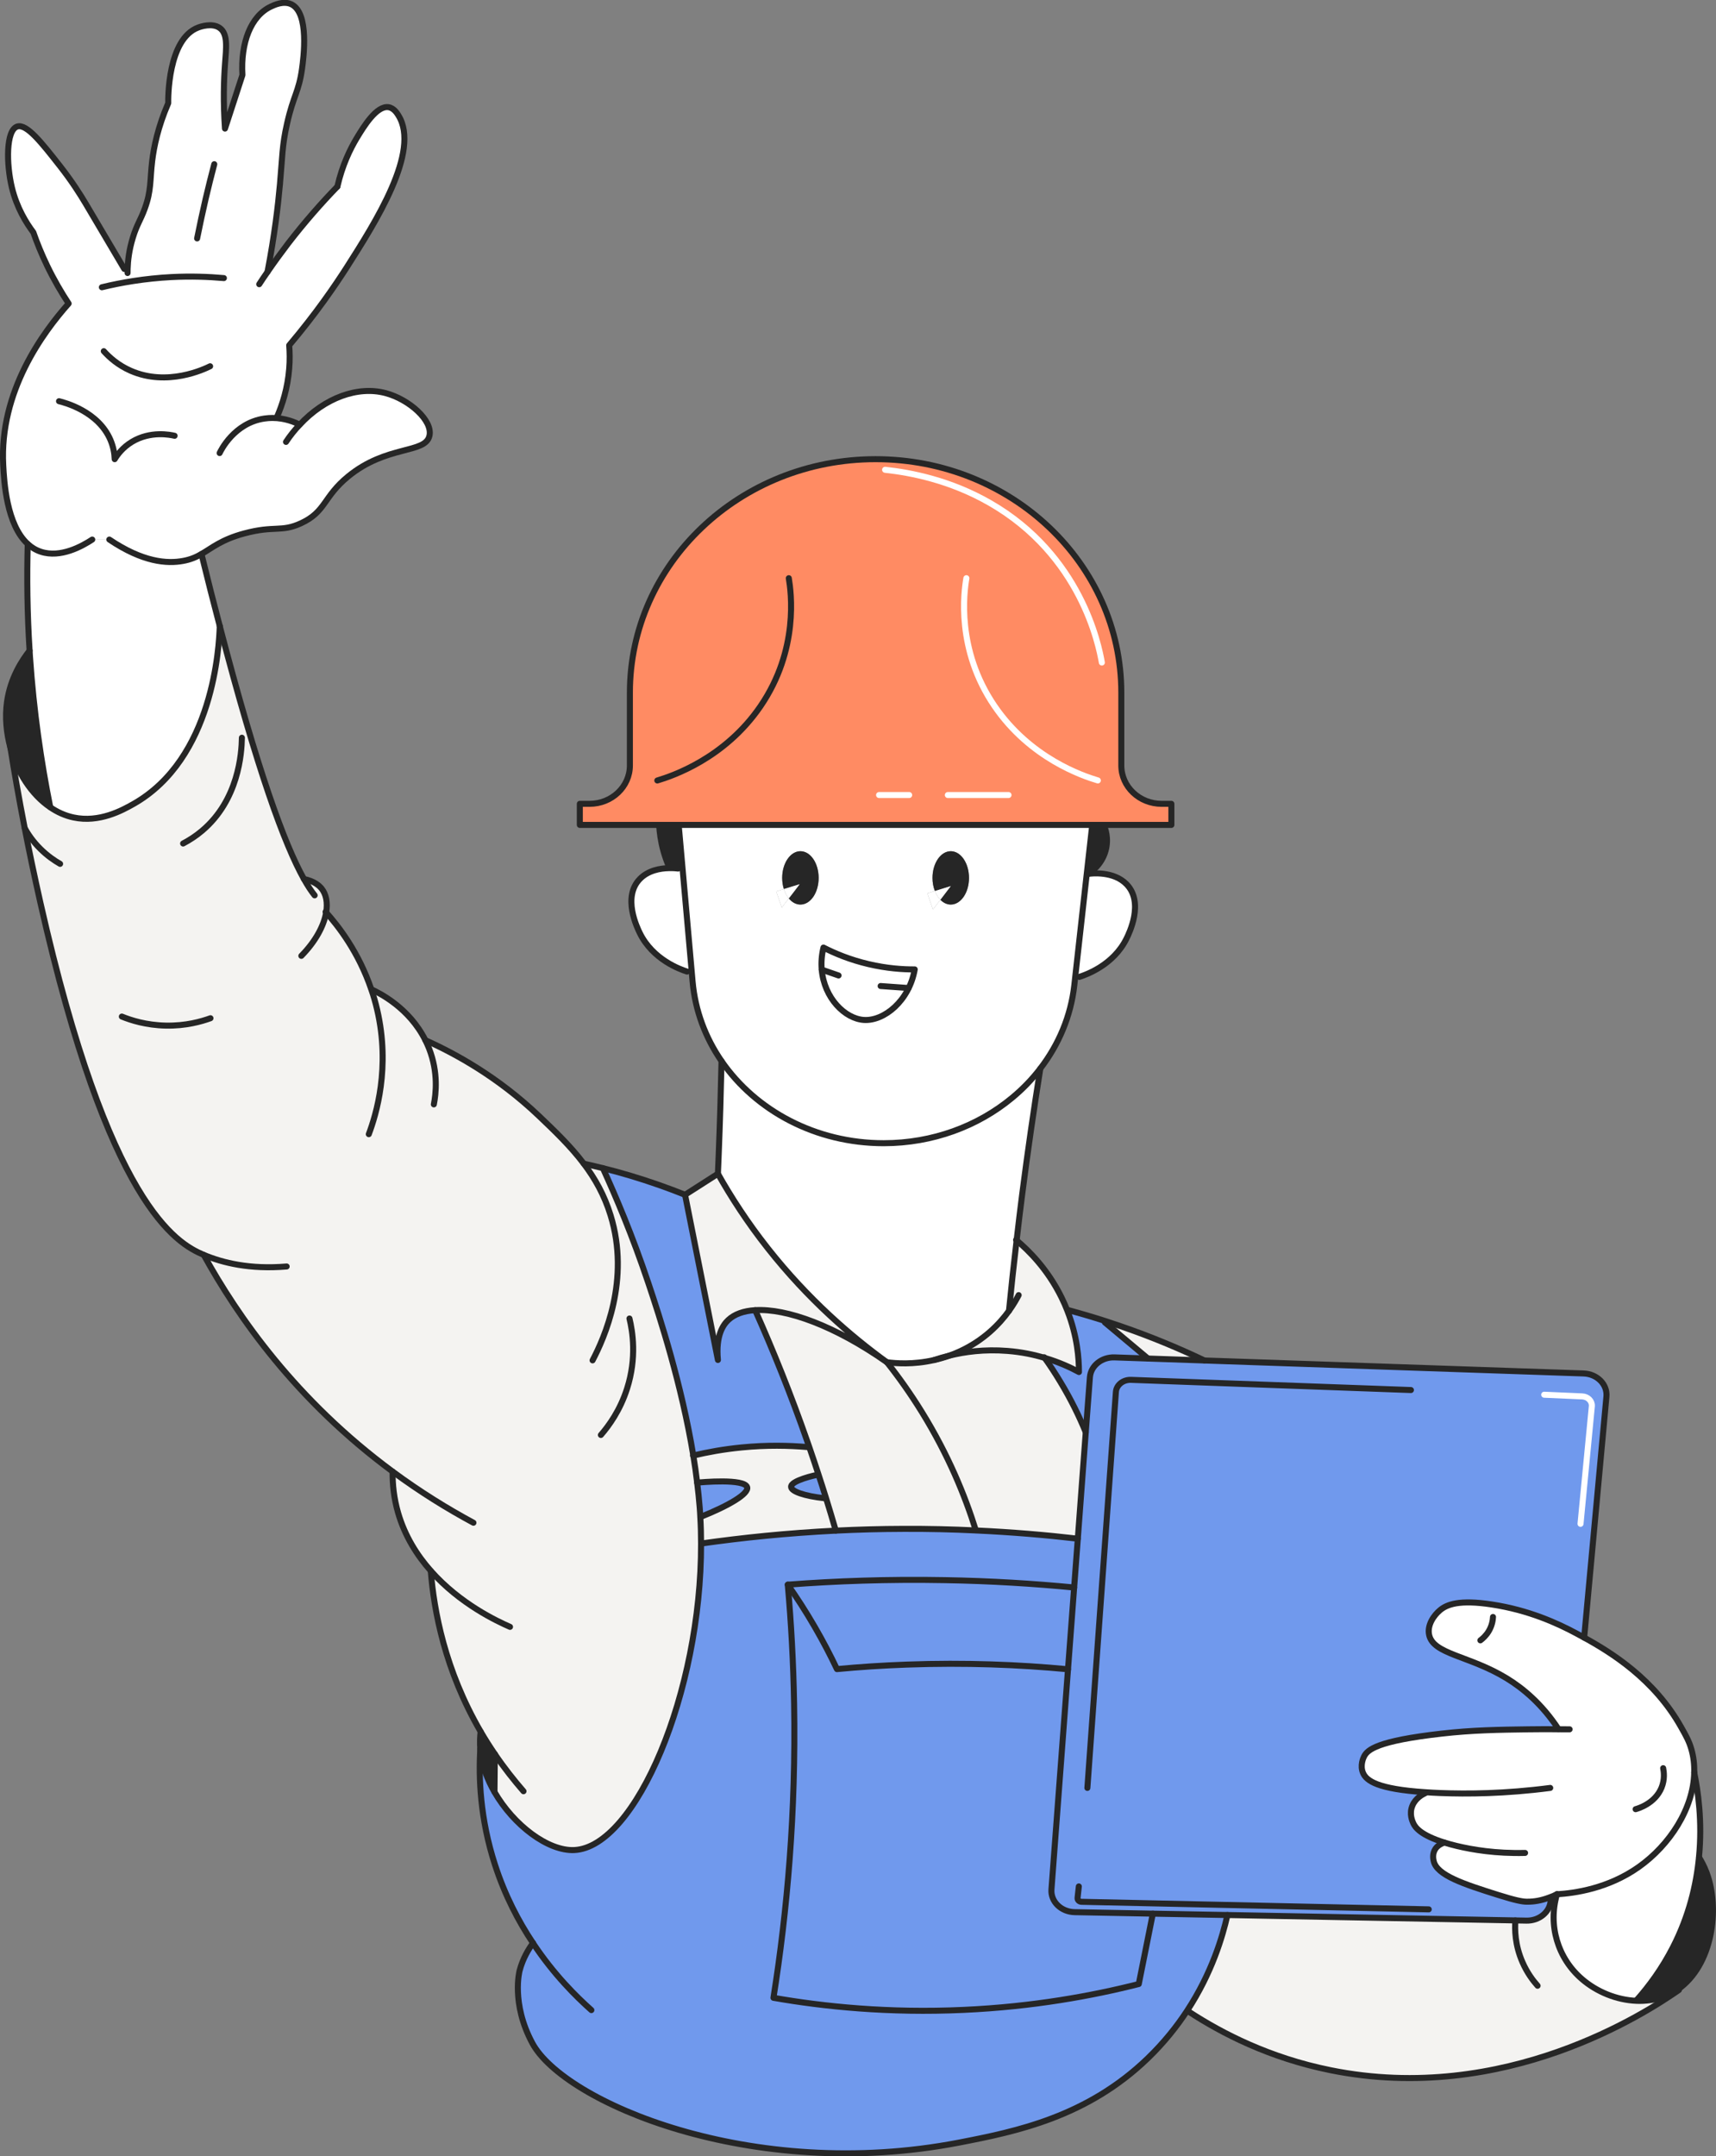 <svg width="285" height="358" viewBox="0 0 285 358" fill="none" xmlns="http://www.w3.org/2000/svg">
<rect x="0" y="0" width="285" height="358" fill="#808080" stroke="none"/>
<g clip-path="url(#clip0_4285_17643)">
<path d="M283.441 310.915C285.709 316.943 284.42 326.35 278.624 330.337C277.874 330.85 277.065 331.268 276.165 331.581C274.776 332.065 273.297 332.255 271.828 332.198V332.065C273.887 329.749 276.025 326.853 277.844 323.313C280.513 318.111 281.732 312.966 282.172 308.371H282.182C282.541 308.96 283.031 309.823 283.441 310.915Z" fill="#262626"/>
<path d="M281.383 294.295C282.003 297.314 282.762 302.373 282.172 308.373C281.733 312.967 280.513 318.112 277.845 323.314C276.026 326.855 273.888 329.75 271.829 332.067V332.199C268.501 332.076 265.173 330.69 262.735 328.583C258.697 325.099 257.088 319.65 258.587 314.505C261.506 314.325 267.082 313.575 272.179 309.967C277.346 306.303 281.253 300.256 281.383 294.295Z" fill="white"/>
<path d="M239.899 305.922C235.911 304.678 235.042 303.397 234.722 302.704C234.572 302.372 234.013 301.156 234.572 299.808C235.102 298.498 236.341 297.891 236.691 297.73V297.559C228.746 297.037 226.947 295.651 226.387 294.379C225.828 293.116 226.447 291.825 226.547 291.635C227.097 290.515 228.666 289.044 239.449 287.829C244.516 287.25 248.923 287.183 253.77 287.117C255.709 287.088 257.428 287.088 258.847 287.107C256.039 282.826 252.871 280.263 250.252 278.659C244.026 274.852 238.03 274.691 237.351 271.416C237.011 269.764 238.19 268.15 239.159 267.343C240.289 266.394 242.337 265.559 247.784 266.394C253.9 267.324 258.677 269.498 261.895 271.235C262.275 271.435 262.675 271.653 263.104 271.89C267.641 274.387 274.747 278.792 279.204 286.746C280.084 288.303 280.543 289.129 280.913 290.43C281.273 291.692 281.423 292.983 281.383 294.274V294.293C281.253 300.255 277.345 306.302 272.179 309.966C267.082 313.573 261.505 314.323 258.587 314.503C258.167 314.722 257.758 314.902 257.358 315.035C255.939 315.585 254.72 315.737 253.77 315.747C253.73 315.747 253.61 315.747 253.47 315.747C252.841 315.728 251.761 315.557 248.813 314.627C243.127 312.833 238.62 311.371 238.11 308.988C238.04 308.684 237.85 307.763 238.42 306.938C238.86 306.32 239.539 306.045 239.899 305.931V305.922Z" fill="white"/>
<path d="M278.625 330.338L278.735 330.471C273.528 334.087 249.933 349.57 220.971 343.713C210.847 341.672 202.962 337.6 197.496 334.03L197.166 333.841C201.273 327.575 203.042 321.557 203.862 317.95L253.51 318.88C255.669 318.928 257.468 317.409 257.548 315.472L257.358 315.035C257.758 314.903 258.167 314.722 258.587 314.504C257.088 319.649 258.697 325.098 262.735 328.582C265.173 330.689 268.501 332.075 271.829 332.198C273.298 332.255 274.777 332.065 276.166 331.581C277.066 331.268 277.875 330.85 278.625 330.338Z" fill="#F4F3F1"/>
<path d="M263.004 228.035C265.263 228.111 266.982 229.858 266.802 231.87L263.104 271.892C262.674 271.654 262.275 271.436 261.895 271.237C258.677 269.5 253.9 267.326 247.784 266.395C242.337 265.56 240.289 266.395 239.159 267.345C238.19 268.152 237.011 269.765 237.35 271.417C238.03 274.692 244.026 274.853 250.252 278.66C252.871 280.264 256.039 282.827 258.847 287.099C257.428 287.09 255.709 287.09 253.77 287.118C248.923 287.185 244.516 287.251 239.449 287.83C228.666 289.045 227.097 290.517 226.547 291.637C226.447 291.826 225.828 293.118 226.387 294.38C226.947 295.652 228.746 297.038 236.701 297.56V297.731C236.341 297.892 235.102 298.5 234.572 299.81C234.013 301.158 234.572 302.373 234.722 302.705C235.042 303.398 235.911 304.68 239.899 305.923C239.539 306.037 238.859 306.312 238.42 306.929C237.85 307.755 238.04 308.676 238.11 308.98C238.62 311.363 243.127 312.824 248.813 314.619C251.761 315.549 252.841 315.72 253.47 315.739C253.61 315.739 253.73 315.739 253.77 315.739C254.719 315.739 255.939 315.577 257.358 315.027L257.548 315.463C257.468 317.4 255.669 318.919 253.51 318.871L203.862 317.941L191.469 317.713L178.498 317.466C176.239 317.428 174.48 315.71 174.63 313.688L177.378 277.141L178.398 263.567L179.007 255.46L180.326 237.794L181.016 228.662C181.156 226.754 182.975 225.282 185.113 225.358L190.66 225.548L200.034 225.871L263.004 228.026V228.035Z" fill="#7099ED"/>
<path d="M88.524 322.621C86.126 319.023 83.857 314.694 82.208 309.606C79.71 301.898 79.49 295.101 79.769 290.469C79.79 290.649 79.809 290.83 79.829 291.019C80.109 293.241 80.939 295.462 82.118 297.513C85.306 303.047 91.032 307.366 95.38 307.167C105.573 306.692 116.486 281.014 116.436 256.276C123.182 255.317 130.667 254.539 138.812 254.131C142.44 253.95 146.198 253.846 150.075 253.836C154.223 253.817 158.22 253.912 162.068 254.102C168.104 254.377 173.76 254.862 178.997 255.469L178.387 263.576C171.731 262.93 164.556 262.484 156.921 262.351C147.517 262.18 138.782 262.494 130.827 263.101C131.387 269.395 131.757 275.992 131.877 282.875C132.196 300.882 130.737 317.276 128.449 331.696C136.764 333.148 147.547 334.278 160.079 333.699C171.572 333.177 181.405 331.364 189.12 329.408C189.9 325.507 190.68 321.615 191.459 317.723L203.851 317.95C203.032 321.558 201.263 327.576 197.155 333.841C195.437 336.471 193.298 339.148 190.65 341.711C180.556 351.469 168.783 353.899 159.289 355.732C124.761 362.405 93.621 348.992 88.394 339.205C84.846 332.588 86.285 327.196 86.285 327.196C86.845 325.079 87.844 323.513 88.514 322.621H88.524Z" fill="#7099ED"/>
<path d="M200.033 225.88L190.659 225.558C188.271 223.564 185.892 221.561 183.504 219.568L183.584 219.34C184.393 219.606 185.223 219.881 186.052 220.166C191.229 221.941 195.896 223.906 200.033 225.88Z" fill="#F4F3F1"/>
<path d="M194.547 133.459V136.961H96.299V133.459H97.918C101.615 133.459 104.614 130.611 104.614 127.098V115.005C104.614 104.297 109.181 94.605 116.566 87.59C123.951 80.575 134.145 76.236 145.418 76.236C167.964 76.236 186.232 93.589 186.232 115.005V127.098C186.232 130.611 189.23 133.459 192.928 133.459H194.547Z" fill="#FF8B63"/>
<path d="M191.469 317.723C190.69 321.615 189.91 325.507 189.131 329.408C181.416 331.364 171.582 333.177 160.089 333.699C147.557 334.278 136.774 333.149 128.459 331.696C130.748 317.277 132.207 300.883 131.887 282.875C131.767 275.993 131.397 269.395 130.837 263.102C132.317 265.209 133.826 267.544 135.315 270.107C136.734 272.556 137.953 274.901 139.002 277.122C142.71 276.771 146.578 276.515 150.605 276.372C160.319 276.021 169.293 276.382 177.378 277.151L174.63 313.698C174.48 315.72 176.239 317.438 178.497 317.476L191.469 317.723Z" fill="#7099ED"/>
<path d="M190.659 225.557L185.113 225.367C182.974 225.291 181.155 226.762 181.015 228.67L180.326 237.802C179.276 235.239 177.917 232.429 176.148 229.496C175.279 228.044 174.389 226.696 173.5 225.452C175.998 226.183 177.927 227.113 179.196 227.797C179.196 225.604 178.937 221.873 177.268 217.611L177.487 217.535C179.456 218.067 181.495 218.665 183.584 219.339L183.504 219.567C185.892 221.56 188.271 223.563 190.659 225.557Z" fill="#7099ED"/>
<path d="M187.103 146.805C190.051 149.833 187.532 154.959 187.103 155.823C184.954 160.199 180.467 161.803 179.277 162.192L178.588 162.126L180.497 145.058L180.747 145.087C181.316 145.011 184.944 144.593 187.103 146.805Z" fill="white"/>
<path d="M183.314 136.961C183.554 137.502 184.204 139.192 183.614 141.271C182.965 143.577 181.216 144.783 180.746 145.087L180.496 145.058L181.406 136.961H183.314Z" fill="#262626"/>
<path d="M181.405 136.961L180.496 145.058L178.587 162.126L178.427 163.569C177.848 168.714 175.839 173.432 172.781 177.41C171.422 179.194 169.843 180.827 168.084 182.279C162.417 186.978 154.912 189.807 146.757 189.807C135.484 189.807 125.501 184.406 119.834 176.175C117.166 172.302 115.457 167.812 115.027 162.952L114.877 161.253L113.358 144.147L112.719 136.961H181.405ZM160.938 145.761C160.938 143.312 159.579 141.328 157.91 141.328C156.241 141.328 154.872 143.312 154.872 145.761C154.872 146.549 155.012 147.289 155.272 147.935C154.852 148.058 154.432 148.191 154.023 148.314C154.322 149.207 154.632 150.108 154.942 151.001C155.352 150.46 155.762 149.928 156.181 149.387C156.671 149.89 157.261 150.184 157.91 150.184C159.579 150.184 160.938 148.2 160.938 145.761ZM151.924 160.949C149.905 160.949 147.267 160.778 144.279 160.076C141.131 159.345 138.592 158.263 136.764 157.323C136.454 158.604 136.374 159.829 136.474 160.987C136.883 165.714 140.331 169.141 143.489 169.341C146.837 169.55 150.995 166.18 151.924 160.949ZM135.964 145.761C135.964 143.312 134.615 141.328 132.936 141.328C131.257 141.328 129.908 143.312 129.908 145.761C129.908 146.416 130.008 147.052 130.188 147.612C129.768 147.745 129.338 147.868 128.919 148.001C129.228 148.893 129.538 149.795 129.848 150.687C130.238 150.175 130.627 149.672 131.007 149.159C131.527 149.805 132.206 150.184 132.936 150.184C134.615 150.184 135.964 148.2 135.964 145.761Z" fill="white"/>
<path d="M180.326 237.804L179.006 255.47C173.77 254.862 168.113 254.378 162.077 254.103V254.074C160.288 248.35 157.52 241.563 153.113 234.434C151.214 231.368 149.255 228.615 147.316 226.175C148.716 226.355 151.644 226.612 155.161 225.805C155.991 225.625 156.84 225.378 157.72 225.064C160.158 224.466 163.466 223.982 167.344 224.296C169.662 224.476 171.731 224.913 173.51 225.454C174.399 226.697 175.289 228.045 176.158 229.498C177.927 232.431 179.286 235.241 180.336 237.804H180.326Z" fill="#F4F3F1"/>
<path d="M167.575 217.64C167.954 213.796 168.374 209.894 168.844 205.936C170.833 207.606 173.971 210.682 176.299 215.409C176.669 216.15 176.989 216.89 177.269 217.612C178.938 221.874 179.197 225.605 179.197 227.797C177.928 227.114 175.999 226.184 173.501 225.453C171.722 224.912 169.653 224.475 167.335 224.295C163.457 223.981 160.149 224.465 157.711 225.063C158.231 224.874 158.76 224.665 159.3 224.418C163.417 222.548 166.036 219.776 167.575 217.64Z" fill="#F4F3F1"/>
<path d="M178.398 263.576L177.379 277.15C169.294 276.381 160.319 276.021 150.605 276.372C146.578 276.514 142.71 276.771 139.003 277.122C137.953 274.9 136.734 272.556 135.315 270.107C133.826 267.544 132.317 265.208 130.838 263.101C138.793 262.493 147.527 262.18 156.931 262.351C164.567 262.484 171.742 262.93 178.398 263.576Z" fill="#7099ED"/>
<path d="M168.843 205.936C168.373 209.894 167.954 213.796 167.574 217.64C166.035 219.776 163.416 222.548 159.299 224.418C158.759 224.665 158.23 224.874 157.71 225.063C156.701 225.31 155.841 225.567 155.152 225.804C151.634 226.611 148.706 226.354 147.307 226.174C141.37 221.874 134.215 215.732 127.539 207.274C124.111 202.936 121.403 198.721 119.234 194.876C119.284 193.813 119.324 192.75 119.364 191.687C119.574 186.466 119.724 181.302 119.834 176.176C125.5 184.406 135.484 189.807 146.757 189.807C154.912 189.807 162.417 186.979 168.084 182.28C169.842 180.827 171.421 179.194 172.781 177.41C171.701 184.169 170.692 191.117 169.772 198.256C169.443 200.838 169.133 203.401 168.843 205.936Z" fill="white"/>
<path d="M162.067 254.073V254.102C158.219 253.912 154.222 253.817 150.074 253.836C146.197 253.845 142.439 253.95 138.811 254.13C138.292 252.336 137.742 250.513 137.172 248.672C136.773 247.39 136.363 246.099 135.933 244.799C135.434 243.27 134.914 241.723 134.374 240.157C134.294 239.92 134.204 239.682 134.124 239.445C131.376 231.575 128.428 224.266 125.42 217.526C130.637 217.203 138.672 220.118 147.306 226.174C149.245 228.614 151.204 231.367 153.102 234.433C157.51 241.562 160.278 248.349 162.067 254.073Z" fill="#F4F3F1"/>
<path d="M157.909 141.328C159.578 141.328 160.937 143.312 160.937 145.761C160.937 148.21 159.578 150.185 157.909 150.185C157.26 150.185 156.67 149.891 156.18 149.387C156.75 148.638 157.33 147.878 157.909 147.119C157.03 147.394 156.15 147.66 155.271 147.935C155.011 147.29 154.871 146.549 154.871 145.761C154.871 143.312 156.23 141.328 157.909 141.328Z" fill="#262626"/>
<path d="M157.91 147.119C157.33 147.879 156.751 148.638 156.181 149.388C155.801 149.018 155.491 148.515 155.271 147.936C156.151 147.66 157.03 147.394 157.91 147.119Z" fill="white"/>
<path d="M156.182 149.388C155.762 149.929 155.353 150.461 154.943 151.002C154.633 150.109 154.323 149.208 154.023 148.315C154.433 148.192 154.853 148.059 155.273 147.936C155.493 148.515 155.802 149.018 156.182 149.388Z" fill="white"/>
<path d="M136.474 160.988C136.374 159.83 136.454 158.606 136.764 157.324C138.593 158.264 141.131 159.346 144.279 160.077C147.267 160.78 149.906 160.96 151.924 160.95C150.995 166.181 146.838 169.551 143.49 169.342C140.332 169.143 136.884 165.716 136.474 160.988Z" fill="white"/>
<path d="M127.539 207.274C134.214 215.733 141.37 221.874 147.306 226.175C138.672 220.118 130.637 217.204 125.42 217.527C123.521 217.641 121.992 218.182 120.953 219.159C120.123 219.938 118.844 221.694 119.234 225.795L113.777 198.37C115.596 197.212 117.415 196.045 119.234 194.877C121.403 198.722 124.111 202.936 127.539 207.274Z" fill="#F4F3F1"/>
<path d="M137.173 248.671C137.742 250.513 138.292 252.335 138.812 254.13C130.667 254.538 123.182 255.316 116.436 256.275C116.436 254.804 116.396 253.332 116.306 251.87C121.113 249.953 124.381 247.988 124.081 246.925C123.661 245.444 116.446 246.089 115.776 246.165C115.596 244.656 115.387 243.156 115.137 241.666C117.465 241.106 120.164 240.612 123.182 240.318C127.329 239.909 131.007 239.995 134.055 240.251L134.365 240.156C134.904 241.723 135.424 243.27 135.924 244.798L135.704 244.865C135.434 244.922 131.356 245.795 131.376 246.858C131.396 247.637 133.655 248.396 136.903 248.747L137.163 248.671H137.173Z" fill="#F4F3F1"/>
<path d="M137.173 248.672L136.913 248.748C133.665 248.397 131.407 247.637 131.387 246.859C131.367 245.796 135.444 244.922 135.714 244.865L135.934 244.799C136.364 246.099 136.773 247.39 137.173 248.672Z" fill="#7099ED"/>
<path d="M132.936 141.328C134.615 141.328 135.964 143.312 135.964 145.761C135.964 148.21 134.615 150.185 132.936 150.185C132.207 150.185 131.527 149.805 131.007 149.16C131.617 148.381 132.217 147.593 132.806 146.805C131.937 147.071 131.067 147.347 130.188 147.612C130.008 147.052 129.908 146.416 129.908 145.761C129.908 143.312 131.267 141.328 132.936 141.328Z" fill="#262626"/>
<path d="M134.375 240.156L134.066 240.251C131.017 239.995 127.34 239.909 123.192 240.317C120.174 240.612 117.476 241.105 115.147 241.665C113.209 229.866 109.591 218.702 107.702 213.092C105.024 205.099 102.246 198.578 100.127 193.945C103.115 194.695 106.243 195.616 109.481 196.755C110.97 197.277 112.399 197.818 113.778 198.369L119.235 225.793C118.845 221.693 120.124 219.936 120.954 219.158C121.993 218.18 123.522 217.639 125.421 217.525C128.429 224.265 131.377 231.575 134.125 239.444C134.205 239.681 134.295 239.919 134.375 240.156Z" fill="#7099ED"/>
<path d="M132.806 146.805C132.216 147.593 131.617 148.38 131.007 149.159C130.657 148.741 130.377 148.219 130.188 147.612C131.067 147.346 131.936 147.07 132.806 146.805Z" fill="white"/>
<path d="M131.007 149.159C130.627 149.671 130.237 150.174 129.847 150.687C129.538 149.795 129.228 148.893 128.918 148.001C129.338 147.868 129.767 147.744 130.187 147.611C130.377 148.219 130.657 148.741 131.007 149.159Z" fill="white"/>
<path d="M124.092 246.925C124.391 247.988 121.124 249.953 116.317 251.871C116.297 251.33 116.257 250.798 116.217 250.267C116.107 248.9 115.967 247.533 115.797 246.166C116.466 246.09 123.682 245.444 124.102 246.925H124.092Z" fill="#7099ED"/>
<path d="M54.166 151.495C56.184 153.754 59.562 158.064 61.671 164.281H61.701C62.96 164.851 67.937 167.281 70.645 172.702C75.472 174.866 82.588 178.701 89.523 185.298C92.152 187.805 94.76 190.292 96.959 193.206C97.998 193.434 99.047 193.681 100.127 193.946C102.245 198.579 105.024 205.1 107.702 213.093C109.591 218.703 113.208 229.867 115.147 241.666C115.397 243.157 115.607 244.657 115.787 246.166C115.957 247.533 116.097 248.9 116.206 250.267C116.246 250.798 116.286 251.33 116.306 251.871C116.396 253.333 116.436 254.804 116.436 256.276C116.486 281.014 105.573 306.692 95.38 307.166C91.032 307.366 85.306 303.046 82.118 297.512C82.138 295.414 82.158 293.335 82.178 291.247C81.378 290.07 80.589 288.826 79.819 287.507C73.843 277.226 72.064 267.392 71.535 260.823C69.226 258.212 67.227 255.032 66.108 251.207C65.398 248.767 65.159 246.432 65.189 244.324C49.159 232.496 39.505 218.646 33.819 208.347C29.261 206.429 18.029 200.098 6.676 149.815C5.686 145.41 4.817 141.29 4.087 137.512C3.088 132.376 2.308 127.877 1.719 124.175C2.838 128.209 5.177 131.902 8.315 134.028C9.504 134.844 10.813 135.433 12.212 135.727C16.459 136.629 20.267 134.55 22.106 133.506C35.467 125.969 36.367 107.268 36.477 103.955C42.773 128.048 47.24 140.198 50.458 145.942C52.197 146.302 52.996 147.052 53.376 147.508C54.166 148.486 54.416 149.881 54.146 151.495H54.166Z" fill="#F4F3F1"/>
<path d="M113.357 144.147L114.876 161.253L114.107 161.31C112.918 160.93 108.431 159.316 106.272 154.94C105.852 154.076 103.324 148.95 106.272 145.931C107.661 144.498 109.68 144.166 111.079 144.137C111.848 144.109 112.428 144.185 112.628 144.204L113.357 144.147Z" fill="white"/>
<path d="M112.718 136.961L113.358 144.147L112.628 144.204C112.429 144.185 111.849 144.109 111.079 144.137V143.805C110.75 143.055 110.44 142.21 110.18 141.271C109.73 139.647 109.54 138.186 109.48 136.961H112.718Z" fill="#262626"/>
<path d="M79.77 290.468C79.68 289.309 79.73 288.303 79.83 287.506C80.599 288.825 81.389 290.069 82.188 291.237C82.168 293.334 82.148 295.413 82.128 297.502C80.949 295.461 80.119 293.239 79.84 291.018C79.82 290.828 79.8 290.648 79.78 290.468H79.77Z" fill="#262626"/>
<path d="M44.442 45.129C45.491 43.6 46.63 42.034 47.85 40.43C50.608 36.86 53.376 33.718 56.034 30.975C56.854 27.377 58.183 24.71 59.232 22.953C60.362 21.083 62.54 17.476 64.539 17.799C65.439 17.951 65.968 18.834 66.168 19.156C69.896 25.099 62.31 36.984 57.633 44.322C55.625 47.454 52.487 52.058 48.029 57.327C48.119 58.485 48.149 59.785 48.029 61.209C47.77 64.475 46.89 67.171 46.041 69.136L45.251 69.392C47.39 69.392 49.049 70.142 49.768 70.503C53.916 66.05 59.402 64.038 64.019 65.263C67.937 66.297 71.894 69.819 71.315 72.354C70.625 75.372 64.219 73.844 57.803 79.112C53.646 82.52 54.136 84.96 49.978 86.878C46.67 88.406 45.601 87.21 40.554 88.567C36.767 89.583 35.218 90.969 33.449 91.985C32.589 92.488 31.67 92.896 30.421 93.124C27.732 93.627 23.725 93.342 18.148 89.583H15.31C13.621 90.694 10.043 92.687 6.776 91.605C5.946 91.33 5.226 90.893 4.607 90.323C1.069 87.124 0.669 79.948 0.529 77.261C-0.14 64.968 7.145 55.181 11.393 50.397C10.213 48.612 8.984 46.524 7.835 44.151C6.885 42.176 6.126 40.297 5.526 38.578C4.367 37.041 2.788 34.525 1.969 31.146C1.019 27.206 0.979 21.596 2.858 21.007C4.427 20.523 6.895 23.675 9.973 27.595C11.962 30.13 13.361 32.361 14.241 33.842C16.369 37.449 18.508 41.056 20.637 44.654L21.186 44.673C21.226 43.315 21.426 41.483 22.066 39.423C22.715 37.297 23.315 36.585 24.015 34.686C25.154 31.611 24.884 29.902 25.264 26.75C25.544 24.434 26.203 21.131 27.932 17.125C27.912 16.413 27.832 6.455 32.919 4.566C33.269 4.433 35.208 3.759 36.467 4.632C37.886 5.61 37.556 7.964 37.356 10.708C37.166 13.309 37.046 16.907 37.356 21.349C38.326 18.387 39.285 15.416 40.254 12.454C39.935 7.129 41.644 2.639 45.001 1.082C45.561 0.816 47.05 0.123 48.319 0.683C51.437 2.069 50.378 9.74 50.158 11.382C49.618 15.274 48.729 15.815 47.67 20.504C46.83 24.197 46.9 25.972 46.48 30.633C46.171 34.098 45.591 39.053 44.422 45.129H44.442Z" fill="white"/>
<path d="M36.496 103.935C36.496 103.935 36.496 103.945 36.496 103.954C36.386 107.267 35.487 125.968 22.125 133.505C20.287 134.549 16.479 136.628 12.232 135.726C10.832 135.432 9.523 134.843 8.334 134.027V134.008C6.845 126.575 5.606 118.203 4.976 109.004C4.956 108.672 4.936 108.349 4.916 108.026C4.516 101.723 4.457 95.809 4.606 90.332H4.616C5.236 90.892 5.956 91.329 6.785 91.604C10.053 92.686 13.631 90.693 15.32 89.582H18.158C23.734 93.341 27.742 93.626 30.43 93.123C31.679 92.895 32.599 92.487 33.458 91.984C34.508 96.265 35.517 100.242 36.496 103.935Z" fill="white"/>
<path d="M1.739 124.175C1.049 121.678 0.819 119.048 1.159 116.58C1.709 112.565 3.667 109.613 4.917 108.027C4.937 108.35 4.957 108.673 4.977 109.005C5.606 118.204 6.845 126.576 8.344 134.009V134.028C5.196 131.902 2.858 128.209 1.739 124.175Z" fill="#262626"/>
<path d="M183.314 136.961H194.547V133.459H192.928C189.23 133.459 186.232 130.611 186.232 127.098V115.005C186.232 93.589 167.964 76.236 145.418 76.236C134.145 76.236 123.951 80.575 116.566 87.59C109.181 94.605 104.614 104.297 104.614 115.005V127.098C104.614 130.611 101.615 133.459 97.918 133.459H96.299V136.961H183.314Z" stroke="#262626" stroke-linecap="round" stroke-linejoin="round"/>
<path d="M131.006 96C131.386 98.269 132.735 107.837 126.319 117.235C120.383 125.931 111.638 128.845 109.17 129.585" stroke="#262626" stroke-linecap="round" stroke-linejoin="round"/>
<path d="M160.499 96C160.119 98.259 158.76 107.837 165.176 117.226C171.112 125.921 179.866 128.835 182.335 129.576" stroke="white" stroke-linecap="round" stroke-linejoin="round"/>
<path d="M112.719 136.961L113.358 144.147L114.877 161.253L115.027 162.952C115.457 167.812 117.166 172.302 119.834 176.175C125.501 184.406 135.484 189.807 146.757 189.807C154.912 189.807 162.417 186.978 168.084 182.279C169.843 180.827 171.422 179.194 172.781 177.41C175.839 173.432 177.848 168.714 178.427 163.569L178.587 162.126L180.496 145.058L181.405 136.961" stroke="#262626" stroke-linecap="round" stroke-linejoin="round"/>
<path d="M172.781 177.41C171.702 184.169 170.692 191.118 169.773 198.256C169.443 200.838 169.133 203.401 168.843 205.936C168.374 209.894 167.954 213.796 167.574 217.64" stroke="#262626" stroke-linecap="round" stroke-linejoin="round"/>
<path d="M119.834 176.176C119.724 181.302 119.574 186.466 119.364 191.687C119.324 192.75 119.284 193.813 119.234 194.876" stroke="#262626" stroke-linecap="round" stroke-linejoin="round"/>
<path d="M96.959 193.205C97.998 193.433 99.048 193.68 100.127 193.946C103.115 194.695 106.243 195.616 109.481 196.755C110.97 197.277 112.399 197.819 113.778 198.369" stroke="#262626" stroke-linecap="round" stroke-linejoin="round"/>
<path d="M125.42 217.525C128.428 224.265 131.376 231.575 134.124 239.444C134.204 239.681 134.294 239.919 134.374 240.156C134.914 241.722 135.434 243.27 135.933 244.798C136.363 246.099 136.773 247.39 137.172 248.671C137.742 250.513 138.292 252.335 138.811 254.129" stroke="#262626" stroke-linecap="round" stroke-linejoin="round"/>
<path d="M100.127 193.945C102.245 198.578 105.024 205.099 107.702 213.092C109.591 218.702 113.208 229.866 115.147 241.665C115.397 243.156 115.607 244.656 115.787 246.165C115.957 247.532 116.097 248.899 116.207 250.266C116.247 250.797 116.287 251.329 116.307 251.87C116.396 253.332 116.436 254.803 116.436 256.275C116.486 281.013 105.573 306.691 95.38 307.165C91.032 307.365 85.306 303.045 82.118 297.511C80.939 295.461 80.109 293.239 79.83 291.018C79.81 290.828 79.79 290.648 79.77 290.468C79.68 289.309 79.73 288.303 79.83 287.506" stroke="#262626" stroke-linecap="round" stroke-linejoin="round"/>
<path d="M65.207 244.324C65.178 246.432 65.417 248.767 66.127 251.206C67.246 255.032 69.245 258.212 71.553 260.813C76.41 266.319 82.636 269.205 84.705 270.107" stroke="#262626" stroke-linecap="round" stroke-linejoin="round"/>
<path d="M82.188 291.246C83.766 293.562 85.385 295.603 86.945 297.397" stroke="#262626" stroke-linecap="round" stroke-linejoin="round"/>
<path d="M71.545 260.822C72.075 267.391 73.853 277.226 79.83 287.506C80.599 288.826 81.389 290.069 82.188 291.237" stroke="#262626" stroke-linecap="round" stroke-linejoin="round"/>
<path d="M98.417 225.861C100.346 222.187 104.723 212.514 101.405 201.768C100.376 198.427 98.817 195.655 96.958 193.206C94.759 190.291 92.151 187.804 89.523 185.298C82.587 178.701 75.472 174.866 70.644 172.701" stroke="#262626" stroke-linecap="round" stroke-linejoin="round"/>
<path d="M99.797 238.249C101.116 236.73 102.995 234.157 104.144 230.55C105.793 225.415 105.054 221.01 104.544 218.912" stroke="#262626" stroke-linecap="round" stroke-linejoin="round"/>
<path d="M36.497 103.936C35.518 100.243 34.508 96.266 33.459 91.984" stroke="#262626" stroke-linecap="round" stroke-linejoin="round"/>
<path d="M52.256 148.656C51.706 147.973 51.117 147.081 50.477 145.942C47.259 140.198 42.792 128.048 36.496 103.955" stroke="#262626" stroke-linecap="round" stroke-linejoin="round"/>
<path d="M61.252 188.308C62.471 185.061 64.869 177.258 62.641 167.652C62.371 166.475 62.041 165.345 61.671 164.282C59.563 158.064 56.185 153.754 54.166 151.495C54.136 151.457 54.106 151.429 54.076 151.391" stroke="#262626" stroke-linecap="round" stroke-linejoin="round"/>
<path d="M4.606 90.332C4.457 95.809 4.516 101.723 4.916 108.027C4.936 108.349 4.956 108.672 4.976 109.004C5.606 118.203 6.845 126.575 8.344 134.008" stroke="#262626" stroke-linecap="round" stroke-linejoin="round"/>
<path d="M4.917 108.027C3.667 109.612 1.709 112.564 1.159 116.58C0.819 119.048 1.049 121.677 1.739 124.174C2.858 128.209 5.196 131.901 8.334 134.028C9.524 134.844 10.833 135.432 12.232 135.727C16.479 136.629 20.287 134.55 22.126 133.505C35.487 125.968 36.387 107.268 36.497 103.955C36.497 103.955 36.487 103.955 36.497 103.936" stroke="#262626" stroke-linecap="round" stroke-linejoin="round"/>
<path d="M1.398 122.02C1.508 122.703 1.618 123.424 1.738 124.174C2.328 127.877 3.107 132.376 4.107 137.512C4.836 141.29 5.706 145.41 6.695 149.814C18.048 200.097 29.281 206.429 33.838 208.347C37.016 209.676 41.493 210.786 47.609 210.274" stroke="#262626" stroke-linecap="round" stroke-linejoin="round"/>
<path d="M33.838 208.348C39.524 218.647 49.178 232.497 65.208 244.325C69.795 247.714 74.332 250.505 78.63 252.821" stroke="#262626" stroke-linecap="round" stroke-linejoin="round"/>
<path d="M18.158 89.584C23.735 93.343 27.742 93.627 30.43 93.124C31.68 92.897 32.599 92.488 33.459 91.985C35.227 90.969 36.776 89.584 40.564 88.568C45.611 87.21 46.68 88.406 49.988 86.878C54.145 84.961 53.656 82.521 57.813 79.113C64.229 73.845 70.635 75.373 71.325 72.354C71.904 69.82 67.947 66.298 64.029 65.263C59.412 64.039 53.926 66.051 49.778 70.513C48.949 71.376 48.189 72.326 47.5 73.37" stroke="#262626" stroke-linecap="round" stroke-linejoin="round"/>
<path d="M49.768 70.503C49.049 70.142 47.39 69.393 45.251 69.393C44.831 69.393 44.392 69.421 43.942 69.487C38.865 70.209 36.636 74.879 36.477 75.221" stroke="#262626" stroke-linecap="round" stroke-linejoin="round"/>
<path d="M20.646 44.655C18.518 41.057 16.379 37.45 14.251 33.842C13.371 32.361 11.972 30.131 9.983 27.596C6.905 23.676 4.437 20.524 2.868 21.008C0.989 21.597 1.029 27.207 1.978 31.146C2.798 34.526 4.377 37.041 5.536 38.579C6.136 40.297 6.895 42.177 7.845 44.151C8.994 46.525 10.223 48.613 11.402 50.398C7.155 55.182 -0.13 64.969 0.539 77.262C0.679 79.949 1.079 87.125 4.617 90.324C5.236 90.894 5.956 91.331 6.785 91.606C10.053 92.688 13.631 90.695 15.32 89.584" stroke="#262626" stroke-linecap="round" stroke-linejoin="round"/>
<path d="M46.041 69.136C46.891 67.171 47.77 64.475 48.03 61.21C48.15 59.786 48.12 58.486 48.03 57.327C52.487 52.059 55.625 47.455 57.634 44.322C62.311 36.984 69.896 25.099 66.168 19.157C65.968 18.834 65.439 17.951 64.539 17.8C62.541 17.477 60.362 21.084 59.233 22.954C58.183 24.71 56.854 27.378 56.035 30.976" stroke="#262626" stroke-linecap="round" stroke-linejoin="round"/>
<path d="M43.053 47.188C43.492 46.514 43.952 45.821 44.442 45.128C45.491 43.6 46.63 42.034 47.85 40.429C50.608 36.86 53.376 33.718 56.035 30.975" stroke="#262626" stroke-linecap="round" stroke-linejoin="round"/>
<path d="M44.431 45.129C45.6 39.053 46.18 34.098 46.49 30.633C46.909 25.972 46.839 24.197 47.679 20.504C48.738 15.815 49.628 15.274 50.167 11.382C50.387 9.74 51.446 2.069 48.328 0.683C47.059 0.123 45.57 0.816 45.011 1.082C41.653 2.639 39.944 7.129 40.264 12.454C39.294 15.416 38.335 18.387 37.365 21.349C37.056 16.907 37.175 13.309 37.365 10.708C37.565 7.964 37.895 5.61 36.476 4.632C35.217 3.759 33.278 4.433 32.928 4.566C27.841 6.455 27.921 16.413 27.941 17.125C26.212 21.131 25.553 24.434 25.273 26.75C24.893 29.902 25.163 31.611 24.024 34.687C23.324 36.585 22.725 37.297 22.075 39.423C21.435 41.483 21.235 43.315 21.195 44.673C21.186 44.901 21.186 45.129 21.186 45.328" stroke="#262626" stroke-linecap="round" stroke-linejoin="round"/>
<path d="M35.587 27.264C35.097 29.124 34.617 31.042 34.157 33.007C33.638 35.247 33.168 37.44 32.738 39.585" stroke="#262626" stroke-linecap="round" stroke-linejoin="round"/>
<path d="M16.918 47.692C20.086 46.923 23.983 46.239 28.471 46.002C31.709 45.84 34.637 45.945 37.185 46.173" stroke="#262626" stroke-linecap="round" stroke-linejoin="round"/>
<path d="M9.803 66.611C10.732 66.839 16.309 68.291 18.337 73.028C18.827 74.177 19.017 75.278 19.047 76.237C19.497 75.496 20.366 74.3 21.895 73.37C24.983 71.491 28.311 72.193 29.001 72.354" stroke="#262626" stroke-linecap="round" stroke-linejoin="round"/>
<path d="M112.628 144.204C112.428 144.185 111.848 144.109 111.079 144.137C109.68 144.166 107.661 144.498 106.272 145.931C103.324 148.95 105.852 154.076 106.272 154.94C108.431 159.316 112.918 160.93 114.107 161.31" stroke="#262626" stroke-linecap="round" stroke-linejoin="round"/>
<path d="M180.744 145.087C181.314 145.011 184.942 144.593 187.1 146.805C190.049 149.833 187.53 154.959 187.1 155.823C184.952 160.199 180.465 161.803 179.275 162.192" stroke="#262626" stroke-linecap="round" stroke-linejoin="round"/>
<path d="M136.764 157.324C138.593 158.264 141.131 159.346 144.279 160.077C147.267 160.78 149.906 160.96 151.924 160.95C150.995 166.181 146.838 169.551 143.49 169.342C140.332 169.143 136.884 165.716 136.474 160.988C136.374 159.83 136.454 158.606 136.764 157.324Z" stroke="#262626" stroke-linecap="round" stroke-linejoin="round"/>
<path d="M109.48 136.961C109.54 138.186 109.73 139.647 110.18 141.271C110.44 142.21 110.75 143.055 111.069 143.805" stroke="#262626" stroke-linecap="round" stroke-linejoin="round"/>
<path d="M183.314 136.961C183.554 137.502 184.204 139.192 183.614 141.271C182.965 143.577 181.216 144.783 180.746 145.087" stroke="#262626" stroke-linecap="round" stroke-linejoin="round"/>
<path d="M115.107 241.675C115.107 241.675 115.137 241.666 115.147 241.666C117.476 241.106 120.174 240.612 123.192 240.318C127.34 239.909 131.017 239.995 134.065 240.251" stroke="#262626" stroke-linecap="round" stroke-linejoin="round"/>
<path d="M135.714 244.865C135.444 244.922 131.367 245.796 131.387 246.859C131.407 247.637 133.665 248.397 136.913 248.748" stroke="#262626" stroke-linecap="round" stroke-linejoin="round"/>
<path d="M115.777 246.166H115.787C116.457 246.09 123.672 245.444 124.092 246.925C124.392 247.988 121.124 249.953 116.317 251.871" stroke="#262626" stroke-linecap="round" stroke-linejoin="round"/>
<path d="M17.238 58.305C18.168 59.339 19.627 60.649 21.715 61.561C27.812 64.228 33.958 61.276 34.897 60.811" stroke="#262626" stroke-linecap="round" stroke-linejoin="round"/>
<path d="M88.523 322.621C92.001 327.861 95.749 331.544 98.217 333.737" stroke="#262626" stroke-linecap="round" stroke-linejoin="round"/>
<path d="M79.779 290.363C79.779 290.363 79.779 290.43 79.769 290.468C79.49 295.1 79.71 301.897 82.208 309.605C83.857 314.693 86.126 319.022 88.524 322.61" stroke="#262626" stroke-linecap="round" stroke-linejoin="round"/>
<path d="M281.381 294.274C281.421 292.983 281.271 291.692 280.911 290.43C280.541 289.129 280.082 288.303 279.202 286.746C274.745 278.792 267.64 274.387 263.102 271.89C262.673 271.653 262.273 271.435 261.893 271.235C258.675 269.498 253.898 267.324 247.782 266.394C242.336 265.559 240.287 266.394 239.158 267.343C238.188 268.15 237.009 269.764 237.349 271.416C238.028 274.691 244.025 274.852 250.251 278.659C252.869 280.263 256.037 282.826 258.845 287.098" stroke="#262626" stroke-linecap="round" stroke-linejoin="round"/>
<path d="M258.586 314.505C261.504 314.325 267.081 313.575 272.177 309.967C277.344 306.303 281.252 300.256 281.382 294.295" stroke="#262626" stroke-linecap="round" stroke-linejoin="round"/>
<path d="M260.686 287.118C260.146 287.109 259.537 287.109 258.847 287.109C257.428 287.09 255.709 287.09 253.77 287.118C248.923 287.185 244.516 287.251 239.449 287.83C228.666 289.045 227.097 290.517 226.547 291.637C226.447 291.827 225.828 293.118 226.387 294.38C226.947 295.652 228.746 297.038 236.701 297.56C237.45 297.617 238.26 297.655 239.129 297.693C243.677 297.874 249.943 297.826 257.468 296.848" stroke="#262626" stroke-linecap="round" stroke-linejoin="round"/>
<path d="M236.69 297.73C236.341 297.892 235.101 298.499 234.572 299.809C234.012 301.157 234.572 302.372 234.722 302.705C235.041 303.398 235.911 304.679 239.898 305.923C240.508 306.113 241.187 306.302 241.947 306.483C244.565 307.109 248.423 307.764 253.29 307.641" stroke="#262626" stroke-linecap="round" stroke-linejoin="round"/>
<path d="M239.898 305.922C239.538 306.036 238.858 306.311 238.418 306.928C237.849 307.754 238.039 308.675 238.109 308.979C238.618 311.361 243.125 312.823 248.812 314.617C251.76 315.548 252.839 315.718 253.469 315.737C253.609 315.737 253.729 315.737 253.769 315.737C254.718 315.737 255.937 315.576 257.356 315.025C257.756 314.893 258.166 314.712 258.586 314.494" stroke="#262626" stroke-linecap="round" stroke-linejoin="round"/>
<path d="M276.226 293.572C276.345 294.18 276.515 295.423 275.956 296.8C274.866 299.458 272.028 300.274 271.648 300.379" stroke="#262626" stroke-linecap="round" stroke-linejoin="round"/>
<path d="M282.18 308.371C282.54 308.96 283.03 309.823 283.44 310.915C285.708 316.943 284.419 326.35 278.623 330.337C277.873 330.85 277.064 331.268 276.164 331.581C274.775 332.065 273.296 332.255 271.827 332.198C268.499 332.074 265.171 330.689 262.733 328.581C258.695 325.097 257.086 319.648 258.585 314.503" stroke="#262626" stroke-linecap="round" stroke-linejoin="round"/>
<path d="M271.828 332.066C273.887 329.75 276.025 326.854 277.844 323.314C280.513 318.112 281.732 312.967 282.172 308.372C282.761 302.373 282.002 297.313 281.382 294.294V294.275" stroke="#262626" stroke-linecap="round" stroke-linejoin="round"/>
<path d="M263.104 271.892L266.802 231.871C266.982 229.858 265.263 228.111 263.004 228.036L200.034 225.881L190.66 225.558L185.113 225.368C182.975 225.292 181.156 226.763 181.016 228.672L180.326 237.804L179.007 255.47L178.398 263.576L177.378 277.151L174.63 313.698C174.48 315.72 176.239 317.438 178.498 317.476L191.469 317.723L203.862 317.951L253.51 318.881C255.669 318.929 257.468 317.41 257.548 315.473" stroke="#262626" stroke-linecap="round" stroke-linejoin="round"/>
<path d="M234.332 230.788L187.861 229.098C186.542 229.041 185.413 229.934 185.333 231.111L180.596 296.848" stroke="#262626" stroke-linecap="round" stroke-linejoin="round"/>
<path d="M179.176 313.203L178.966 315.102C178.926 315.443 179.226 315.747 179.616 315.757L237.29 317.01" stroke="#262626" stroke-linecap="round" stroke-linejoin="round"/>
<path d="M256.467 231.566L262.773 231.842C263.712 231.88 264.442 232.611 264.382 233.455L262.499 253" stroke="white" stroke-linecap="round" stroke-linejoin="round"/>
<path d="M247.964 268.465C247.944 268.949 247.824 269.879 247.234 270.857C246.785 271.588 246.235 272.072 245.865 272.347" stroke="#262626" stroke-linecap="round" stroke-linejoin="round"/>
<path d="M139.271 161.957C138.331 161.634 137.402 161.311 136.473 160.988" stroke="#262626" stroke-linecap="round" stroke-linejoin="round"/>
<path d="M146.258 163.711C147.807 163.815 149.356 163.929 150.905 164.043" stroke="#262626" stroke-linecap="round" stroke-linejoin="round"/>
<path d="M177.488 217.535C179.457 218.067 181.496 218.665 183.584 219.339C184.394 219.605 185.223 219.88 186.053 220.165C191.23 221.94 195.897 223.905 200.034 225.879" stroke="#262626" stroke-linecap="round" stroke-linejoin="round"/>
<path d="M173.43 225.348C173.43 225.348 173.48 225.414 173.5 225.452C174.389 226.696 175.279 228.044 176.148 229.496C177.917 232.429 179.276 235.239 180.325 237.802" stroke="#262626" stroke-linecap="round" stroke-linejoin="round"/>
<path d="M183.504 219.566C185.892 221.56 188.271 223.563 190.659 225.556" stroke="#262626" stroke-linecap="round" stroke-linejoin="round"/>
<path d="M116.436 256.276C123.181 255.317 130.667 254.539 138.811 254.131C142.439 253.95 146.197 253.846 150.074 253.836C154.222 253.817 158.219 253.912 162.067 254.102C168.103 254.377 173.759 254.862 178.996 255.469" stroke="#262626" stroke-linecap="round" stroke-linejoin="round"/>
<path d="M178.398 263.576C171.742 262.93 164.567 262.484 156.931 262.351C147.527 262.18 138.793 262.493 130.838 263.101C132.317 265.208 133.826 267.544 135.315 270.107C136.734 272.556 137.953 274.9 139.003 277.122C142.71 276.771 146.578 276.514 150.605 276.372C160.319 276.021 169.294 276.381 177.379 277.15" stroke="#262626" stroke-linecap="round" stroke-linejoin="round"/>
<path d="M130.837 263.102C131.397 269.395 131.767 275.993 131.887 282.875C132.207 300.883 130.748 317.277 128.459 331.696C136.774 333.149 147.557 334.278 160.089 333.699C171.582 333.177 181.416 331.364 189.131 329.408C189.91 325.507 190.69 321.615 191.469 317.723" stroke="#262626" stroke-linecap="round" stroke-linejoin="round"/>
<path d="M88.523 322.61C87.854 323.512 86.854 325.078 86.295 327.195C86.295 327.195 84.856 332.587 88.403 339.203C93.63 348.99 124.77 362.404 159.298 355.73C168.792 353.898 180.565 351.468 190.659 341.71C193.307 339.147 195.446 336.47 197.165 333.84C201.272 327.575 203.041 321.556 203.86 317.949" stroke="#262626" stroke-linecap="round" stroke-linejoin="round"/>
<path d="M197.494 334.03C202.961 337.6 210.846 341.672 220.969 343.713C249.931 349.57 273.526 334.087 278.733 330.47C278.773 330.442 278.803 330.423 278.843 330.395" stroke="#262626" stroke-linecap="round" stroke-linejoin="round"/>
<path d="M255.368 329.692C254.579 328.809 253.619 327.518 252.87 325.81C251.59 322.924 251.57 320.313 251.68 318.852" stroke="#262626" stroke-linecap="round" stroke-linejoin="round"/>
<path d="M30.41 140.046C31.47 139.486 32.549 138.793 33.578 137.92C39.614 132.812 40.134 125.123 40.174 122.484" stroke="#262626" stroke-linecap="round" stroke-linejoin="round"/>
<path d="M9.984 143.426C9.064 142.904 7.875 142.097 6.696 140.929C5.437 139.686 4.627 138.442 4.107 137.512" stroke="#262626" stroke-linecap="round" stroke-linejoin="round"/>
<path d="M113.777 198.37C115.596 197.212 117.415 196.045 119.234 194.877C121.403 198.722 124.111 202.936 127.539 207.274C134.214 215.733 141.37 221.874 147.306 226.175C138.672 220.118 130.637 217.204 125.42 217.527C123.521 217.641 121.992 218.182 120.953 219.159C120.123 219.938 118.844 221.694 119.234 225.795L113.777 198.37Z" stroke="#262626" stroke-linecap="round" stroke-linejoin="round"/>
<path d="M147.307 226.174C149.245 228.613 151.204 231.366 153.103 234.433C157.51 241.562 160.278 248.349 162.067 254.073" stroke="#262626" stroke-linecap="round" stroke-linejoin="round"/>
<path d="M147.307 226.174C148.706 226.354 151.634 226.61 155.152 225.804C155.981 225.623 156.831 225.376 157.71 225.063C158.23 224.873 158.759 224.664 159.299 224.418C163.416 222.548 166.035 219.776 167.574 217.64C168.393 216.51 168.903 215.561 169.183 215.029" stroke="#262626" stroke-linecap="round" stroke-linejoin="round"/>
<path d="M155.152 225.804C155.842 225.566 156.701 225.31 157.711 225.063C160.149 224.465 163.457 223.981 167.335 224.294C169.653 224.475 171.722 224.911 173.501 225.452C175.999 226.183 177.928 227.114 179.197 227.797C179.197 225.604 178.937 221.874 177.268 217.611C176.989 216.89 176.669 216.15 176.299 215.409C173.97 210.682 170.832 207.606 168.844 205.935C168.814 205.907 168.784 205.888 168.754 205.859" stroke="#262626" stroke-linecap="round" stroke-linejoin="round"/>
<path d="M61.701 164.271C62.96 164.851 67.937 167.281 70.645 172.701C70.865 173.147 71.075 173.612 71.265 174.096C72.824 178.102 72.394 181.653 72.055 183.361" stroke="#262626" stroke-linecap="round" stroke-linejoin="round"/>
<path d="M50.479 145.941C52.218 146.302 53.017 147.052 53.397 147.508C54.186 148.485 54.436 149.881 54.166 151.495C53.797 153.687 52.427 156.279 50.049 158.7" stroke="#262626" stroke-linecap="round" stroke-linejoin="round"/>
<path d="M20.236 168.781C21.725 169.389 24.274 170.215 27.552 170.281C30.84 170.348 33.438 169.607 34.957 169.057" stroke="#262626" stroke-linecap="round" stroke-linejoin="round"/>
<path d="M82.127 297.502C82.147 295.413 82.167 293.334 82.187 291.246" stroke="#262626" stroke-linecap="round" stroke-linejoin="round"/>
<path d="M147 78C151.222 78.456 157.804 79.701 164.439 83.522C179.54 92.215 182.492 107.09 183 110" stroke="white" stroke-linecap="round" stroke-linejoin="round"/>
<path d="M146 132L151 132" stroke="white" stroke-linecap="round" stroke-linejoin="round"/>
<path d="M157.422 132L167.5 132" stroke="white" stroke-linecap="round" stroke-linejoin="round"/>
</g>
<defs>
<clipPath id="clip0_4285_17643">
<rect width="285" height="358" fill="white"/>
</clipPath>
</defs>
</svg>
